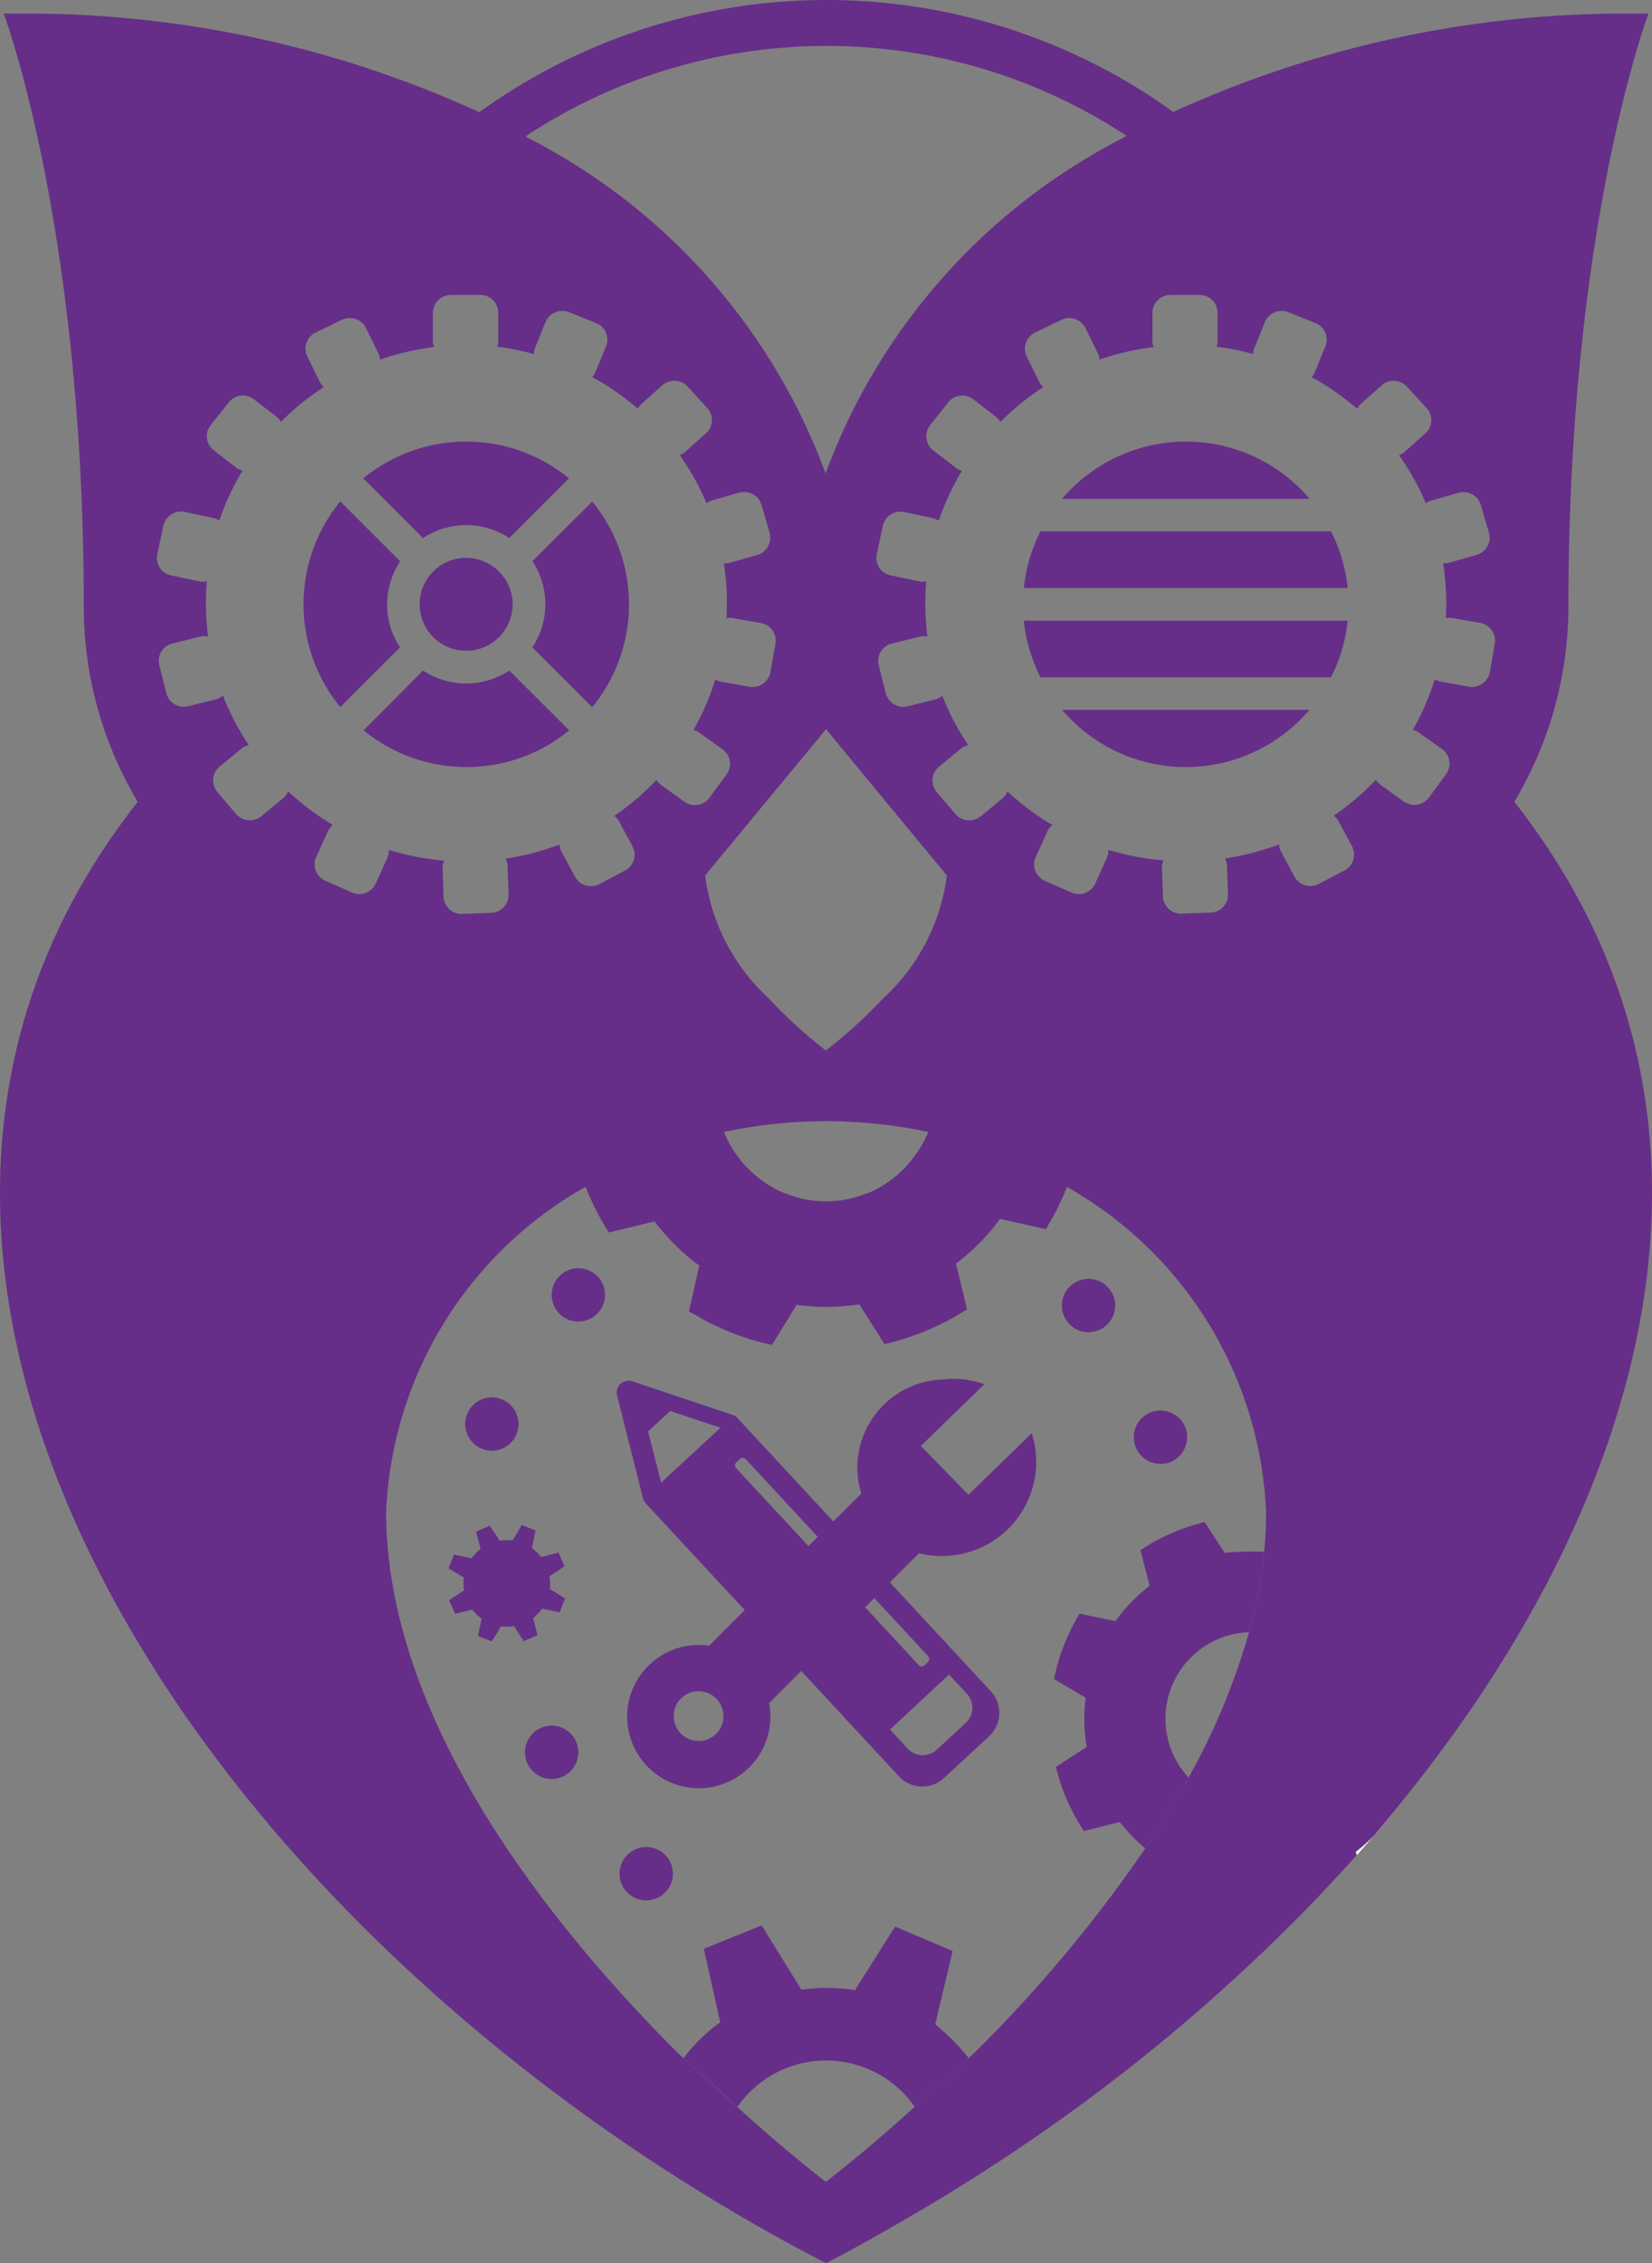 <svg xmlns="http://www.w3.org/2000/svg" width="44.718" height="61.25" viewBox="0 0 44.718 61.25">
  <rect x="0" y="0" width="44.718" height="61.25" fill="#808080" stroke="none"/>
  <g id="ჯეოლაბის_ლოგო" data-name="ჯეოლაბის ლოგო" transform="translate(0)">
    <g id="Group_1" data-name="Group 1" transform="translate(16.968 37.319)">
      <path id="Path_1" data-name="Path 1" d="M132.562,268.9l-1.716,1.669-1.289-1.321,1.719-1.67a2.414,2.414,0,0,0-1.116-.128,2.387,2.387,0,0,0-2.215,3.088l-.754.752-.423.423-.251.25-1.729,1.729-.961.963a1.938,1.938,0,1,0,1.623,1.552l.867-.867h0l1.729-1.728.671-.671h0l.79-.79a2.551,2.551,0,0,0,3.053-3.247Zm-9.022,8.332a.673.673,0,1,1,.674-.674A.671.671,0,0,1,123.54,277.235Z" transform="translate(-121.599 -267.434)" fill="#662e88"/>
    </g>
    <g id="Group_2" data-name="Group 2" transform="translate(16.688 37.364)">
      <path id="Path_2" data-name="Path 2" d="M129.711,276.153l-2.718-2.932h0l-1.527-1.645v0l-2.563-2.763a.339.339,0,0,0-.156-.121l-2.716-.911a.34.34,0,0,0-.331.068l0,0a.332.332,0,0,0-.089.327l.7,2.776a.342.342,0,0,0,.106.166l2.65,2.856v0l1.527,1.645v0l2.63,2.837a.863.863,0,0,0,1.224.066l1.245-1.15A.865.865,0,0,0,129.711,276.153Zm-8.911-5.631-.353-1.388.6-.553,1.359.455Zm2.03-.391a.113.113,0,0,1,.006-.16l.091-.087a.117.117,0,0,1,.162,0l1.952,2.106-.251.25Zm3.738,3.511,1.46,1.575a.115.115,0,0,1-.007.163l-.091.084a.112.112,0,0,1-.16-.007l-1.451-1.566Zm2.487,3.373-.8.741a.559.559,0,0,1-.787-.042l-.474-.511,1.6-1.488.474.512A.558.558,0,0,1,129.055,277.015Z" transform="translate(-119.592 -267.759)" fill="#662e88"/>
      <path id="Path_3" data-name="Path 3" d="M158.618,299.758l-.25.25-1.529-1.648.251-.25Z" transform="translate(-151.641 -293.875)" fill="#662e88"/>
    </g>
    <path id="Path_4" data-name="Path 4" d="M220.661,275.013a.722.722,0,1,1,.722-.722A.722.722,0,0,1,220.661,275.013Z" transform="translate(-189.248 -235.394)" fill="#662e88"/>
    <circle id="Ellipse_1" data-name="Ellipse 1" cx="0.722" cy="0.722" r="0.722" transform="translate(28.743 34.611)" fill="#662e88"/>
    <circle id="Ellipse_2" data-name="Ellipse 2" cx="0.722" cy="0.722" r="0.722" transform="translate(14.933 34.323)" fill="#662e88"/>
    <circle id="Ellipse_3" data-name="Ellipse 3" cx="0.722" cy="0.722" r="0.722" transform="translate(12.592 37.818)" fill="#662e88"/>
    <path id="Path_5" data-name="Path 5" d="M88.787,298.5a1.1,1.1,0,0,1-.349.006l-.253.409-.375-.145.1-.472a1.155,1.155,0,0,1-.25-.242l-.47.11-.16-.369.405-.263a1.157,1.157,0,0,1-.005-.349l-.415-.245.148-.375.476.1a1.133,1.133,0,0,1,.242-.251l-.12-.47.371-.16.268.405a1.259,1.259,0,0,1,.346-.005l.25-.418.375.147-.1.479a1.16,1.16,0,0,1,.25.241l.471-.121.162.371-.407.267a1.205,1.205,0,0,1,.009.348l.412.253-.147.377-.473-.1a1.2,1.2,0,0,1-.241.252l.112.468-.37.161Z" transform="translate(-74.873 -254.492)" fill="#662e88"/>
    <path id="Path_6" data-name="Path 6" d="M102.56,336.124a.722.722,0,1,1,.722-.722A.723.723,0,0,1,102.56,336.124Z" transform="translate(-87.627 -287.977)" fill="#662e88"/>
    <path id="Path_7" data-name="Path 7" d="M120.906,359.664a.722.722,0,1,1,.722-.722A.723.723,0,0,1,120.906,359.664Z" transform="translate(-103.413 -308.232)" fill="#662e88"/>
    <g id="Group_3" data-name="Group 3" transform="translate(0)">
      <path id="Path_8" data-name="Path 8" d="M36.716,72.214a7.063,7.063,0,0,0,1.493.288.472.472,0,0,0-.047.207l.028.769a.488.488,0,0,0,.5.466l.79-.03a.484.484,0,0,0,.47-.5l-.028-.769a.455.455,0,0,0-.054-.2,7.087,7.087,0,0,0,1.462-.38.449.449,0,0,0,.053.191l.365.68a.491.491,0,0,0,.657.2l.7-.369a.484.484,0,0,0,.2-.652l-.365-.677a.47.47,0,0,0-.127-.151,7.051,7.051,0,0,0,1.14-.971.49.49,0,0,0,.128.139l.628.451a.489.489,0,0,0,.678-.106l.467-.637a.481.481,0,0,0-.108-.673l-.627-.449a.456.456,0,0,0-.165-.075,6.914,6.914,0,0,0,.592-1.369.469.469,0,0,0,.162.063l.763.134a.493.493,0,0,0,.566-.389l.136-.775a.486.486,0,0,0-.394-.56l-.764-.133a.444.444,0,0,0-.169.005,6.854,6.854,0,0,0-.071-1.488.535.535,0,0,0,.161-.013l.745-.213a.487.487,0,0,0,.335-.6l-.22-.755a.49.49,0,0,0-.6-.332l-.747.214a.459.459,0,0,0-.141.072,6.9,6.9,0,0,0-.726-1.3.507.507,0,0,0,.135-.078l.577-.515a.479.479,0,0,0,.037-.678l-.534-.585a.49.49,0,0,0-.685-.036l-.575.514a.452.452,0,0,0-.089.12,7.173,7.173,0,0,0-1.11-.788c-.041-.023-.083-.04-.126-.063a.477.477,0,0,0,.085-.127l.292-.714a.483.483,0,0,0-.267-.626l-.736-.294a.49.49,0,0,0-.635.265l-.29.714a.477.477,0,0,0-.03.154,6.844,6.844,0,0,0-.992-.2.453.453,0,0,0,.031-.15v-.768a.485.485,0,0,0-.487-.482H38.4a.487.487,0,0,0-.487.482v.768a.477.477,0,0,0,.033.162,7.11,7.11,0,0,0-1.463.339.424.424,0,0,0-.043-.164l-.339-.691a.49.49,0,0,0-.651-.221l-.712.344a.484.484,0,0,0-.226.645l.341.69a.489.489,0,0,0,.108.14,6.839,6.839,0,0,0-1.161.943.516.516,0,0,0-.12-.14l-.613-.472a.487.487,0,0,0-.68.083l-.49.619a.481.481,0,0,0,.083.677l.612.472a.463.463,0,0,0,.169.084c-.017.03-.038.058-.056.089a6.871,6.871,0,0,0-.574,1.262.459.459,0,0,0-.177-.077l-.759-.16a.49.49,0,0,0-.578.37l-.164.77a.482.482,0,0,0,.375.571l.757.161a.493.493,0,0,0,.207-.005,6.9,6.9,0,0,0,.034,1.5.462.462,0,0,0-.214,0l-.751.186a.482.482,0,0,0-.356.584l.191.762a.489.489,0,0,0,.589.353l.754-.187a.492.492,0,0,0,.189-.1,7.035,7.035,0,0,0,.7,1.339.465.465,0,0,0-.2.094l-.594.492a.482.482,0,0,0-.061.679l.511.6a.492.492,0,0,0,.685.059l.595-.493a.47.47,0,0,0,.129-.179,7.043,7.043,0,0,0,1.214.909.464.464,0,0,0-.136.172l-.318.7a.484.484,0,0,0,.246.636l.726.32a.491.491,0,0,0,.642-.244l.316-.7A.457.457,0,0,0,36.716,72.214Zm5.507-9.427a4.39,4.39,0,0,1,0,5.567L40.6,66.735a2.118,2.118,0,0,0,.326-1.5,2.147,2.147,0,0,0-.322-.834Zm-3.41-1.621a4.385,4.385,0,0,1,2.785,1L39.98,63.777a2.119,2.119,0,0,0-2.335,0l-1.616-1.617A4.38,4.38,0,0,1,38.813,61.166Zm1.018,5.142a1.258,1.258,0,1,1-1.215-1.98,1.181,1.181,0,0,1,.2-.016,1.266,1.266,0,0,1,1.24,1.063A1.24,1.24,0,0,1,39.831,66.308ZM35.4,68.354a4.392,4.392,0,0,1,0-5.567l1.621,1.621a2.105,2.105,0,0,0,0,2.329Zm.625.626,1.615-1.615a2.13,2.13,0,0,0,1.165.349,2.137,2.137,0,0,0,1.17-.35L41.6,68.98a4.393,4.393,0,0,1-5.569,0Z" transform="translate(-26.192 -49.215)" fill="none"/>
      <path id="Path_9" data-name="Path 9" d="M110.054,20.477a16.666,16.666,0,0,1,7.531-8.8c.2-.118.413-.222.616-.336a14.781,14.781,0,0,0-16.271.014c.195.108.4.208.592.322A16.67,16.67,0,0,1,110.054,20.477Z" transform="translate(-87.706 -7.665)" fill="none"/>
      <path id="Path_10" data-name="Path 10" d="M150.679,192.325a13.073,13.073,0,0,0,1.553-1.413,2.859,2.859,0,0,0-.445-.23l0,.009a2.887,2.887,0,0,0-2.2,0l0-.01a2.884,2.884,0,0,0-.454.236A13.071,13.071,0,0,0,150.679,192.325Z" transform="translate(-128.323 -163.894)" fill="none"/>
      <path id="Path_11" data-name="Path 11" d="M142.087,145.484a5.768,5.768,0,0,1,1.7-.013l.665-1.086a7.038,7.038,0,0,1,1.111.339h0c.072.029.141.063.211.094l-2.8-3.389-2.8,3.385a7,7,0,0,1,1.23-.408Z" transform="translate(-120.616 -121.695)" fill="none"/>
      <path id="Path_12" data-name="Path 12" d="M186.356,66.073l-.764-.133a.46.46,0,0,0-.169.005,6.873,6.873,0,0,0-.072-1.488.508.508,0,0,0,.161-.012l.746-.214a.485.485,0,0,0,.334-.595l-.22-.755a.491.491,0,0,0-.6-.332l-.746.213a.493.493,0,0,0-.142.072,6.9,6.9,0,0,0-.726-1.3.551.551,0,0,0,.136-.078l.577-.515a.48.48,0,0,0,.037-.678l-.535-.585a.49.49,0,0,0-.685-.037l-.576.514a.483.483,0,0,0-.089.121,7.211,7.211,0,0,0-1.109-.788c-.042-.023-.084-.04-.126-.063a.5.5,0,0,0,.085-.127l.292-.714a.484.484,0,0,0-.267-.627l-.736-.293a.491.491,0,0,0-.635.264l-.289.713a.461.461,0,0,0-.031.154,6.806,6.806,0,0,0-.991-.2.46.46,0,0,0,.03-.15v-.768a.484.484,0,0,0-.486-.482h-.792a.485.485,0,0,0-.486.482v.768a.449.449,0,0,0,.033.161,7.215,7.215,0,0,0-1.464.339.426.426,0,0,0-.043-.164l-.339-.69a.49.49,0,0,0-.651-.222l-.712.344a.485.485,0,0,0-.225.645l.341.69a.48.48,0,0,0,.109.14,6.886,6.886,0,0,0-1.161.942.529.529,0,0,0-.121-.139l-.613-.473a.488.488,0,0,0-.68.083l-.49.619a.482.482,0,0,0,.083.677l.612.472a.481.481,0,0,0,.169.085c-.017.03-.038.057-.056.088a6.925,6.925,0,0,0-.574,1.262.462.462,0,0,0-.177-.076l-.759-.159a.488.488,0,0,0-.578.37l-.164.77a.483.483,0,0,0,.375.572l.757.16a.48.48,0,0,0,.207,0,6.9,6.9,0,0,0,.034,1.5.473.473,0,0,0-.214,0l-.751.187a.482.482,0,0,0-.356.583l.191.762a.489.489,0,0,0,.589.353l.754-.187a.49.49,0,0,0,.189-.1,7.025,7.025,0,0,0,.7,1.339.475.475,0,0,0-.2.094l-.594.493a.481.481,0,0,0-.061.678l.511.6a.492.492,0,0,0,.685.06l.595-.493a.484.484,0,0,0,.129-.179,6.986,6.986,0,0,0,1.214.908.471.471,0,0,0-.136.172l-.318.7a.485.485,0,0,0,.246.636l.726.319a.49.49,0,0,0,.642-.244l.316-.7a.456.456,0,0,0,.037-.212,7.013,7.013,0,0,0,1.493.288.463.463,0,0,0-.046.208l.028.769a.486.486,0,0,0,.5.466l.79-.03a.484.484,0,0,0,.471-.495l-.028-.77a.481.481,0,0,0-.054-.2,7.05,7.05,0,0,0,1.463-.38.44.44,0,0,0,.053.191l.364.68a.492.492,0,0,0,.658.2l.7-.369a.485.485,0,0,0,.2-.653l-.365-.677a.471.471,0,0,0-.128-.151,6.973,6.973,0,0,0,1.141-.972.509.509,0,0,0,.128.14l.628.45a.49.49,0,0,0,.679-.105l.466-.638a.481.481,0,0,0-.108-.673l-.628-.448a.455.455,0,0,0-.164-.076,6.867,6.867,0,0,0,.592-1.369.482.482,0,0,0,.163.064l.762.134a.492.492,0,0,0,.566-.39l.136-.774A.485.485,0,0,0,186.356,66.073Zm-7.973-4.907a4.394,4.394,0,0,1,3.347,1.549h-6.7A4.4,4.4,0,0,1,178.383,61.166Zm0,8.809a4.393,4.393,0,0,1-3.348-1.549h6.694A4.392,4.392,0,0,1,178.383,69.975Zm3.93-2.43h-7.863A4.36,4.36,0,0,1,174,66.012h8.765A4.36,4.36,0,0,1,182.313,67.545ZM174,65.13a4.369,4.369,0,0,1,.45-1.534h7.864a4.368,4.368,0,0,1,.45,1.534Z" transform="translate(-146.284 -49.215)" fill="none"/>
      <path id="Path_13" data-name="Path 13" d="M139.712,392.165l0,0h0Z" transform="translate(-120.212 -337.441)" fill="none"/>
      <path id="Path_14" data-name="Path 14" d="M177.9,223.312Z" transform="translate(-153.063 -192.133)" fill="none"/>
      <path id="Path_15" data-name="Path 15" d="M143.238,217.437a13.213,13.213,0,0,0-2.75.288l0,.012-.01,0a3.058,3.058,0,0,0,1.659,1.661l0-.009a2.887,2.887,0,0,0,2.2,0l0,.01A3.116,3.116,0,0,0,146,217.742l-.009,0,0-.014h0A13.213,13.213,0,0,0,143.238,217.437Z" transform="translate(-120.879 -187.095)" fill="none"/>
      <path id="Path_16" data-name="Path 16" d="M93.288,230.154l0,.009h0l0,0c-.067.168-.142.334-.222.5-.014.028-.024.056-.038.084-.062.122-.133.241-.2.36-.037.063-.069.129-.108.192h0l-1.241-.28a5.75,5.75,0,0,1-1.194,1.21l.3,1.237h0v0a6.978,6.978,0,0,1-2.235.943l-.679-1.076a5.767,5.767,0,0,1-1.7.013l-.665,1.086a7.033,7.033,0,0,1-1.111-.339h0l0,0c-.167-.066-.332-.141-.494-.221-.029-.014-.058-.025-.087-.04-.121-.061-.238-.131-.356-.2-.065-.038-.131-.07-.2-.11h0l.28-1.241a5.752,5.752,0,0,1-1.21-1.194l-1.237.3h0a6.969,6.969,0,0,1-.63-1.237,10.614,10.614,0,0,0-5.4,8.789c0,5.658,4.444,11.2,7.9,14.658l.144.13c.155-.21.06-.075,0,0l0,0a4.817,4.817,0,0,1,.974-.956c-.328.244-.007,0,.02-.017l-.444-1.987,1.564-.632,1.077,1.74a4.791,4.791,0,0,1,1.449.012l1.086-1.72,1.559.659-.471,1.986c.361.265.022.025.022.025a5.271,5.271,0,0,1,.881.888l.152-.137a37.761,37.761,0,0,0,4.633-5.542,5.271,5.271,0,0,1-.695-.714l-.964.245a5.393,5.393,0,0,1-.761-1.736l.835-.543a4.431,4.431,0,0,1-.029-1.329l-.855-.508a5.465,5.465,0,0,1,.689-1.766l.974.2a4.562,4.562,0,0,1,.922-.957l-.246-.963a5.433,5.433,0,0,1,1.737-.761l.542.834a8.106,8.106,0,0,1,1.068-.034c.035-.362.054-.725.054-1.089A10.613,10.613,0,0,0,93.288,230.154Z" transform="translate(-64.405 -198.033)" fill="none"/>
      <path id="Path_17" data-name="Path 17" d="M145.452,399.618a2.916,2.916,0,0,0-2.4,1.257l0,0c1.392,1.264,2.371,2,2.394,2.02.023-.017,1-.756,2.394-2.02l.008-.007A2.916,2.916,0,0,0,145.452,399.618Z" transform="translate(-123.089 -343.854)" fill="none"/>
      <path id="Path_18" data-name="Path 18" d="M139.587,392.194l-.02.017.02-.015Z" transform="translate(-120.091 -337.466)" fill="none"/>
      <path id="Path_19" data-name="Path 19" d="M160.209,423.123l0,0,0,0Z" transform="translate(-137.845 -364.076)" fill="none"/>
      <path id="Path_20" data-name="Path 20" d="M226.087,318.872a2.342,2.342,0,0,0,.624,1.589,18.217,18.217,0,0,0,1.637-3.937A2.35,2.35,0,0,0,226.087,318.872Z" transform="translate(-194.538 -272.355)" fill="none"/>
      <path id="Path_21" data-name="Path 21" d="M61.173,100.376a2.129,2.129,0,0,1,.327-1.5l-1.621-1.621a4.392,4.392,0,0,0,0,5.567l1.617-1.617A2.137,2.137,0,0,1,61.173,100.376Z" transform="translate(-50.668 -83.685)" fill="#662e88"/>
      <path id="Path_22" data-name="Path 22" d="M76.064,131.667l-1.619-1.617a2.124,2.124,0,0,1-2.335,0L70.5,131.667a4.393,4.393,0,0,0,5.569,0Z" transform="translate(-60.658 -111.902)" fill="#662e88"/>
      <path id="Path_23" data-name="Path 23" d="M209.377,85.641a4.4,4.4,0,0,0-3.349,1.549h6.7A4.394,4.394,0,0,0,209.377,85.641Z" transform="translate(-177.278 -73.69)" fill="#662e88"/>
      <path id="Path_24" data-name="Path 24" d="M72.944,87.929a2.114,2.114,0,0,1,1.5.323l1.617-1.616a4.393,4.393,0,0,0-5.569,0l1.616,1.617A2.117,2.117,0,0,1,72.944,87.929Z" transform="translate(-60.658 -73.69)" fill="#662e88"/>
      <path id="Path_25" data-name="Path 25" d="M103.589,99.706a2.118,2.118,0,0,1-.326,1.5l1.621,1.619a4.39,4.39,0,0,0,0-5.567l-1.617,1.615A2.147,2.147,0,0,1,103.589,99.706Z" transform="translate(-88.853 -83.685)" fill="#662e88"/>
      <path id="Path_26" data-name="Path 26" d="M82.69,108.182a1.18,1.18,0,0,0-.2.016,1.258,1.258,0,1,0,1.215,1.98,1.24,1.24,0,0,0,.223-.933A1.266,1.266,0,0,0,82.69,108.182Z" transform="translate(-70.068 -93.086)" fill="#662e88"/>
      <path id="Path_27" data-name="Path 27" d="M199.063,103.055a4.368,4.368,0,0,0-.45,1.534h8.765a4.368,4.368,0,0,0-.45-1.534Z" transform="translate(-170.898 -88.674)" fill="#662e88"/>
      <path id="Path_28" data-name="Path 28" d="M209.382,139.217a4.392,4.392,0,0,0,3.346-1.549h-6.694A4.393,4.393,0,0,0,209.382,139.217Z" transform="translate(-177.283 -118.457)" fill="#662e88"/>
      <path id="Path_29" data-name="Path 29" d="M263,356.551q.235-.264.463-.531a4.518,4.518,0,0,1-.487.437Z" transform="translate(-226.275 -306.339)" fill="#fff"/>
      <path id="Path_30" data-name="Path 30" d="M266.7,352.772c.137-.16.272-.321.406-.482h0A4.572,4.572,0,0,1,266.7,352.772Z" transform="translate(-229.481 -303.129)" fill="#fff"/>
      <path id="Path_31" data-name="Path 31" d="M199.064,121.9h7.863a4.36,4.36,0,0,0,.451-1.533h-8.765A4.36,4.36,0,0,0,199.064,121.9Z" transform="translate(-170.898 -103.569)" fill="#662e88"/>
      <path id="Path_32" data-name="Path 32" d="M209.1,296.032l-.542-.834a5.433,5.433,0,0,0-1.737.761l.246.963a4.564,4.564,0,0,0-.922.957l-.974-.2a5.464,5.464,0,0,0-.689,1.766l.855.508a4.432,4.432,0,0,0,.029,1.329l-.835.543a5.393,5.393,0,0,0,.761,1.736l.964-.245a5.269,5.269,0,0,0,.695.714c.416-.62.81-1.259,1.171-1.915a2.345,2.345,0,0,1,1.637-3.937,12.972,12.972,0,0,0,.409-2.175A8.1,8.1,0,0,0,209.1,296.032Z" transform="translate(-175.949 -254.005)" fill="#662e88"/>
      <path id="Path_33" data-name="Path 33" d="M132.339,399.179c.011-.014.024-.026.034-.039l0,0Z" transform="translate(-113.872 -343.439)" fill="#fff"/>
      <path id="Path_34" data-name="Path 34" d="M138.683,392.191c-.026.02-.348.261-.02.017l.02-.017Z" transform="translate(-119.188 -337.463)" fill="#fff"/>
      <path id="Path_35" data-name="Path 35" d="M132.526,398.416l0,0C132.586,398.341,132.681,398.206,132.526,398.416Z" transform="translate(-114.033 -342.723)" fill="#fff"/>
      <path id="Path_36" data-name="Path 36" d="M139.422,376.123s.339.24-.022-.025l.471-1.986-1.559-.659-1.086,1.72a4.791,4.791,0,0,0-1.449-.012l-1.077-1.74-1.564.632.444,1.987,0,0,0,0v0l-.02.015a4.814,4.814,0,0,0-.974.956l1.46,1.32a2.923,2.923,0,0,1,4.8,0l1.457-1.317A5.274,5.274,0,0,0,139.422,376.123Z" transform="translate(-114.084 -321.311)" fill="#662e88"/>
      <path id="Path_37" data-name="Path 37" d="M194.973,415.993c.061.419,0,0,0,0Z" transform="translate(-167.766 -357.943)" fill="#fff"/>
      <path id="Path_38" data-name="Path 38" d="M40.99,21.7a10.286,10.286,0,0,0,1.465-5.284c0-.026,0-.051,0-.077C42.463,6.073,44.623.367,44.623.367h-.5A29.447,29.447,0,0,0,31.76,3.03a16.061,16.061,0,0,0-18.786.006A29.448,29.448,0,0,0,.6.367H.1S2.257,6.073,2.268,16.339c0,.026,0,.051,0,.077A10.285,10.285,0,0,0,3.729,21.7c-9.133,11.6-.317,27.338,13.758,36.683q1.056.7,2.149,1.352,1.338.8,2.723,1.515h0c.93-.48,1.839-1,2.736-1.532q1.082-.645,2.129-1.337A49.935,49.935,0,0,0,35.2,51.834q.785-.8,1.52-1.622l-.024-.094a4.519,4.519,0,0,0,.487-.437l.033-.037a4.568,4.568,0,0,0,.4-.483h0q.713-.857,1.366-1.736C45.169,39.1,47.11,29.47,40.99,21.7ZM22.354,1.243a14.738,14.738,0,0,1,8.141,2.434c-.2.114-.42.218-.616.336a16.666,16.666,0,0,0-7.531,8.8,16.67,16.67,0,0,0-7.531-8.8c-.189-.114-.4-.214-.592-.322A14.79,14.79,0,0,1,22.354,1.243Zm2.479,29.936a3.026,3.026,0,0,1-1.372,1.127l0-.01a2.887,2.887,0,0,1-2.2,0l0,.009A3.058,3.058,0,0,1,19.6,30.645l.01,0,0-.012a13.27,13.27,0,0,1,5.505,0h0l0,.014.009,0a3.038,3.038,0,0,1-.289.532Zm-.925-4.161a13.075,13.075,0,0,1-1.553,1.413,13.072,13.072,0,0,1-1.545-1.409,5.456,5.456,0,0,1-1.723-3.329l.473-.572,2.8-3.385,2.8,3.389.47.569A5.445,5.445,0,0,1,23.909,27.018ZM9.529,24.155l-.726-.32a.484.484,0,0,1-.246-.636l.318-.7a.464.464,0,0,1,.136-.172A7.043,7.043,0,0,1,7.8,21.418a.47.47,0,0,1-.129.179l-.595.493a.492.492,0,0,1-.685-.059l-.511-.6a.482.482,0,0,1,.061-.679l.594-.492a.465.465,0,0,1,.2-.094,7.035,7.035,0,0,1-.7-1.339.492.492,0,0,1-.189.1l-.754.187a.489.489,0,0,1-.589-.353l-.191-.762a.482.482,0,0,1,.356-.584l.751-.186a.462.462,0,0,1,.214,0,6.9,6.9,0,0,1-.034-1.5.493.493,0,0,1-.207.005l-.757-.161A.482.482,0,0,1,4.258,15l.164-.77A.49.49,0,0,1,5,13.855l.759.16a.46.46,0,0,1,.177.077A6.871,6.871,0,0,1,6.51,12.83c.018-.031.039-.058.056-.089a.463.463,0,0,1-.169-.084l-.612-.472a.481.481,0,0,1-.083-.677l.49-.619a.487.487,0,0,1,.68-.083l.613.472a.516.516,0,0,1,.12.14,6.839,6.839,0,0,1,1.161-.943.489.489,0,0,1-.108-.14l-.341-.69A.484.484,0,0,1,8.543,9l.712-.344a.49.49,0,0,1,.651.221l.339.691a.424.424,0,0,1,.043.164,7.109,7.109,0,0,1,1.463-.339.477.477,0,0,1-.033-.162V8.464a.487.487,0,0,1,.487-.482H13a.485.485,0,0,1,.487.482v.768a.453.453,0,0,1-.031.15,6.844,6.844,0,0,1,.992.2.477.477,0,0,1,.03-.154l.29-.714a.49.49,0,0,1,.635-.265l.736.294a.483.483,0,0,1,.267.626l-.292.714a.477.477,0,0,1-.085.127c.042.022.084.04.126.063a7.173,7.173,0,0,1,1.11.788.452.452,0,0,1,.089-.12l.575-.514a.49.49,0,0,1,.685.036l.534.585a.479.479,0,0,1-.037.678l-.577.515a.507.507,0,0,1-.135.078,6.9,6.9,0,0,1,.726,1.3.459.459,0,0,1,.141-.072l.747-.214a.49.49,0,0,1,.6.332l.22.755a.487.487,0,0,1-.335.6l-.745.213a.535.535,0,0,1-.161.013,6.854,6.854,0,0,1,.071,1.488.444.444,0,0,1,.169-.005l.764.133a.486.486,0,0,1,.394.56l-.136.775a.493.493,0,0,1-.566.389l-.763-.134a.469.469,0,0,1-.162-.063,6.913,6.913,0,0,1-.592,1.369.456.456,0,0,1,.165.075l.627.449a.481.481,0,0,1,.108.673l-.467.637a.489.489,0,0,1-.678.106l-.628-.451a.491.491,0,0,1-.128-.139,7.052,7.052,0,0,1-1.14.971.47.47,0,0,1,.127.151l.365.677a.484.484,0,0,1-.2.652l-.7.369a.491.491,0,0,1-.657-.2l-.365-.68a.449.449,0,0,1-.053-.191,7.087,7.087,0,0,1-1.462.38.455.455,0,0,1,.054.2l.028.769a.484.484,0,0,1-.47.5l-.79.03a.488.488,0,0,1-.5-.466l-.028-.769a.472.472,0,0,1,.047-.208A7.062,7.062,0,0,1,10.524,23a.457.457,0,0,1-.037.212l-.316.7A.491.491,0,0,1,9.529,24.155Zm17.679,33.9h0S27.268,58.47,27.207,58.051ZM34.22,41.994a12.972,12.972,0,0,1-.409,2.175,18.217,18.217,0,0,1-1.637,3.937c-.361.655-.755,1.295-1.17,1.915a37.76,37.76,0,0,1-4.633,5.542l-.152.137-1.457,1.317-.008.007c-1.392,1.264-2.371,2-2.394,2.02l0,0h-.009l0,0c-.023-.017-1-.756-2.394-2.02l0,0L18.5,55.7c-.011.014-.024.025-.034.039l.03-.043,0,0-.144-.13c-3.46-3.458-7.9-9-7.9-14.658a10.614,10.614,0,0,1,5.4-8.789,6.969,6.969,0,0,0,.63,1.237h0l1.237-.3a5.752,5.752,0,0,0,1.21,1.194l-.28,1.241h0c.064.04.13.072.2.11.118.069.235.139.356.2.028.014.058.026.087.039.163.08.327.155.494.221h0a7.033,7.033,0,0,0,1.111.339l.665-1.086a5.767,5.767,0,0,0,1.7-.013l.679,1.076a6.978,6.978,0,0,0,2.235-.943v0h0l-.3-1.237a5.751,5.751,0,0,0,1.194-1.21l1.241.28h0c.039-.063.071-.128.108-.192.07-.119.141-.238.2-.36.014-.027.025-.056.038-.084.08-.164.156-.329.222-.5l0,0h0l0-.009a10.613,10.613,0,0,1,5.391,8.784C34.274,41.269,34.255,41.632,34.22,41.994Zm6.108-23.8a.492.492,0,0,1-.566.39L39,18.447a.482.482,0,0,1-.163-.064,6.867,6.867,0,0,1-.592,1.369.455.455,0,0,1,.164.076l.628.448a.481.481,0,0,1,.108.673l-.466.638a.49.49,0,0,1-.679.105l-.628-.45a.509.509,0,0,1-.128-.14,6.974,6.974,0,0,1-1.14.972.471.471,0,0,1,.128.151l.365.677a.485.485,0,0,1-.2.653l-.7.369a.492.492,0,0,1-.658-.2l-.364-.68a.44.44,0,0,1-.053-.191,7.05,7.05,0,0,1-1.463.38.481.481,0,0,1,.054.2l.028.77a.484.484,0,0,1-.471.495l-.79.03a.486.486,0,0,1-.5-.466l-.028-.769a.463.463,0,0,1,.046-.208A7.013,7.013,0,0,1,30,23a.456.456,0,0,1-.037.212l-.316.7a.49.49,0,0,1-.642.244l-.726-.319a.485.485,0,0,1-.246-.636l.318-.7a.471.471,0,0,1,.136-.172,6.986,6.986,0,0,1-1.214-.908.484.484,0,0,1-.129.179l-.595.493a.492.492,0,0,1-.685-.06l-.511-.6a.481.481,0,0,1,.061-.678l.594-.493a.475.475,0,0,1,.2-.094,7.026,7.026,0,0,1-.7-1.339.49.49,0,0,1-.189.1l-.754.187a.489.489,0,0,1-.589-.353l-.191-.762a.482.482,0,0,1,.356-.583l.751-.187a.473.473,0,0,1,.214,0,6.9,6.9,0,0,1-.034-1.5.48.48,0,0,1-.207,0l-.757-.16a.483.483,0,0,1-.375-.572l.164-.77a.488.488,0,0,1,.578-.37l.759.159a.463.463,0,0,1,.177.076,6.926,6.926,0,0,1,.574-1.262c.018-.031.039-.058.056-.088a.481.481,0,0,1-.169-.085l-.612-.472a.482.482,0,0,1-.083-.677l.49-.619a.488.488,0,0,1,.68-.083l.613.472a.529.529,0,0,1,.121.139,6.886,6.886,0,0,1,1.161-.942.48.48,0,0,1-.109-.14l-.341-.69A.485.485,0,0,1,28.019,9l.712-.344a.49.49,0,0,1,.651.222l.339.69a.426.426,0,0,1,.043.164,7.215,7.215,0,0,1,1.464-.339.449.449,0,0,1-.033-.161V8.464a.485.485,0,0,1,.486-.482h.792a.484.484,0,0,1,.486.482v.768a.46.46,0,0,1-.03.15,6.807,6.807,0,0,1,.991.2.461.461,0,0,1,.031-.154l.289-.713a.491.491,0,0,1,.635-.264l.736.293a.484.484,0,0,1,.267.627l-.292.714a.5.5,0,0,1-.085.127c.041.022.083.04.126.063a7.211,7.211,0,0,1,1.109.788.483.483,0,0,1,.089-.121l.576-.514a.49.49,0,0,1,.685.037l.535.585a.48.48,0,0,1-.037.678l-.577.515a.551.551,0,0,1-.136.078,6.9,6.9,0,0,1,.726,1.3.493.493,0,0,1,.142-.072l.746-.214a.492.492,0,0,1,.6.332l.22.755a.485.485,0,0,1-.334.595l-.746.214a.508.508,0,0,1-.161.012,6.872,6.872,0,0,1,.072,1.488.46.46,0,0,1,.169-.005l.764.133a.486.486,0,0,1,.393.56Z" transform="translate(0 0)" fill="#662e88"/>
    </g>
  </g>
</svg>
